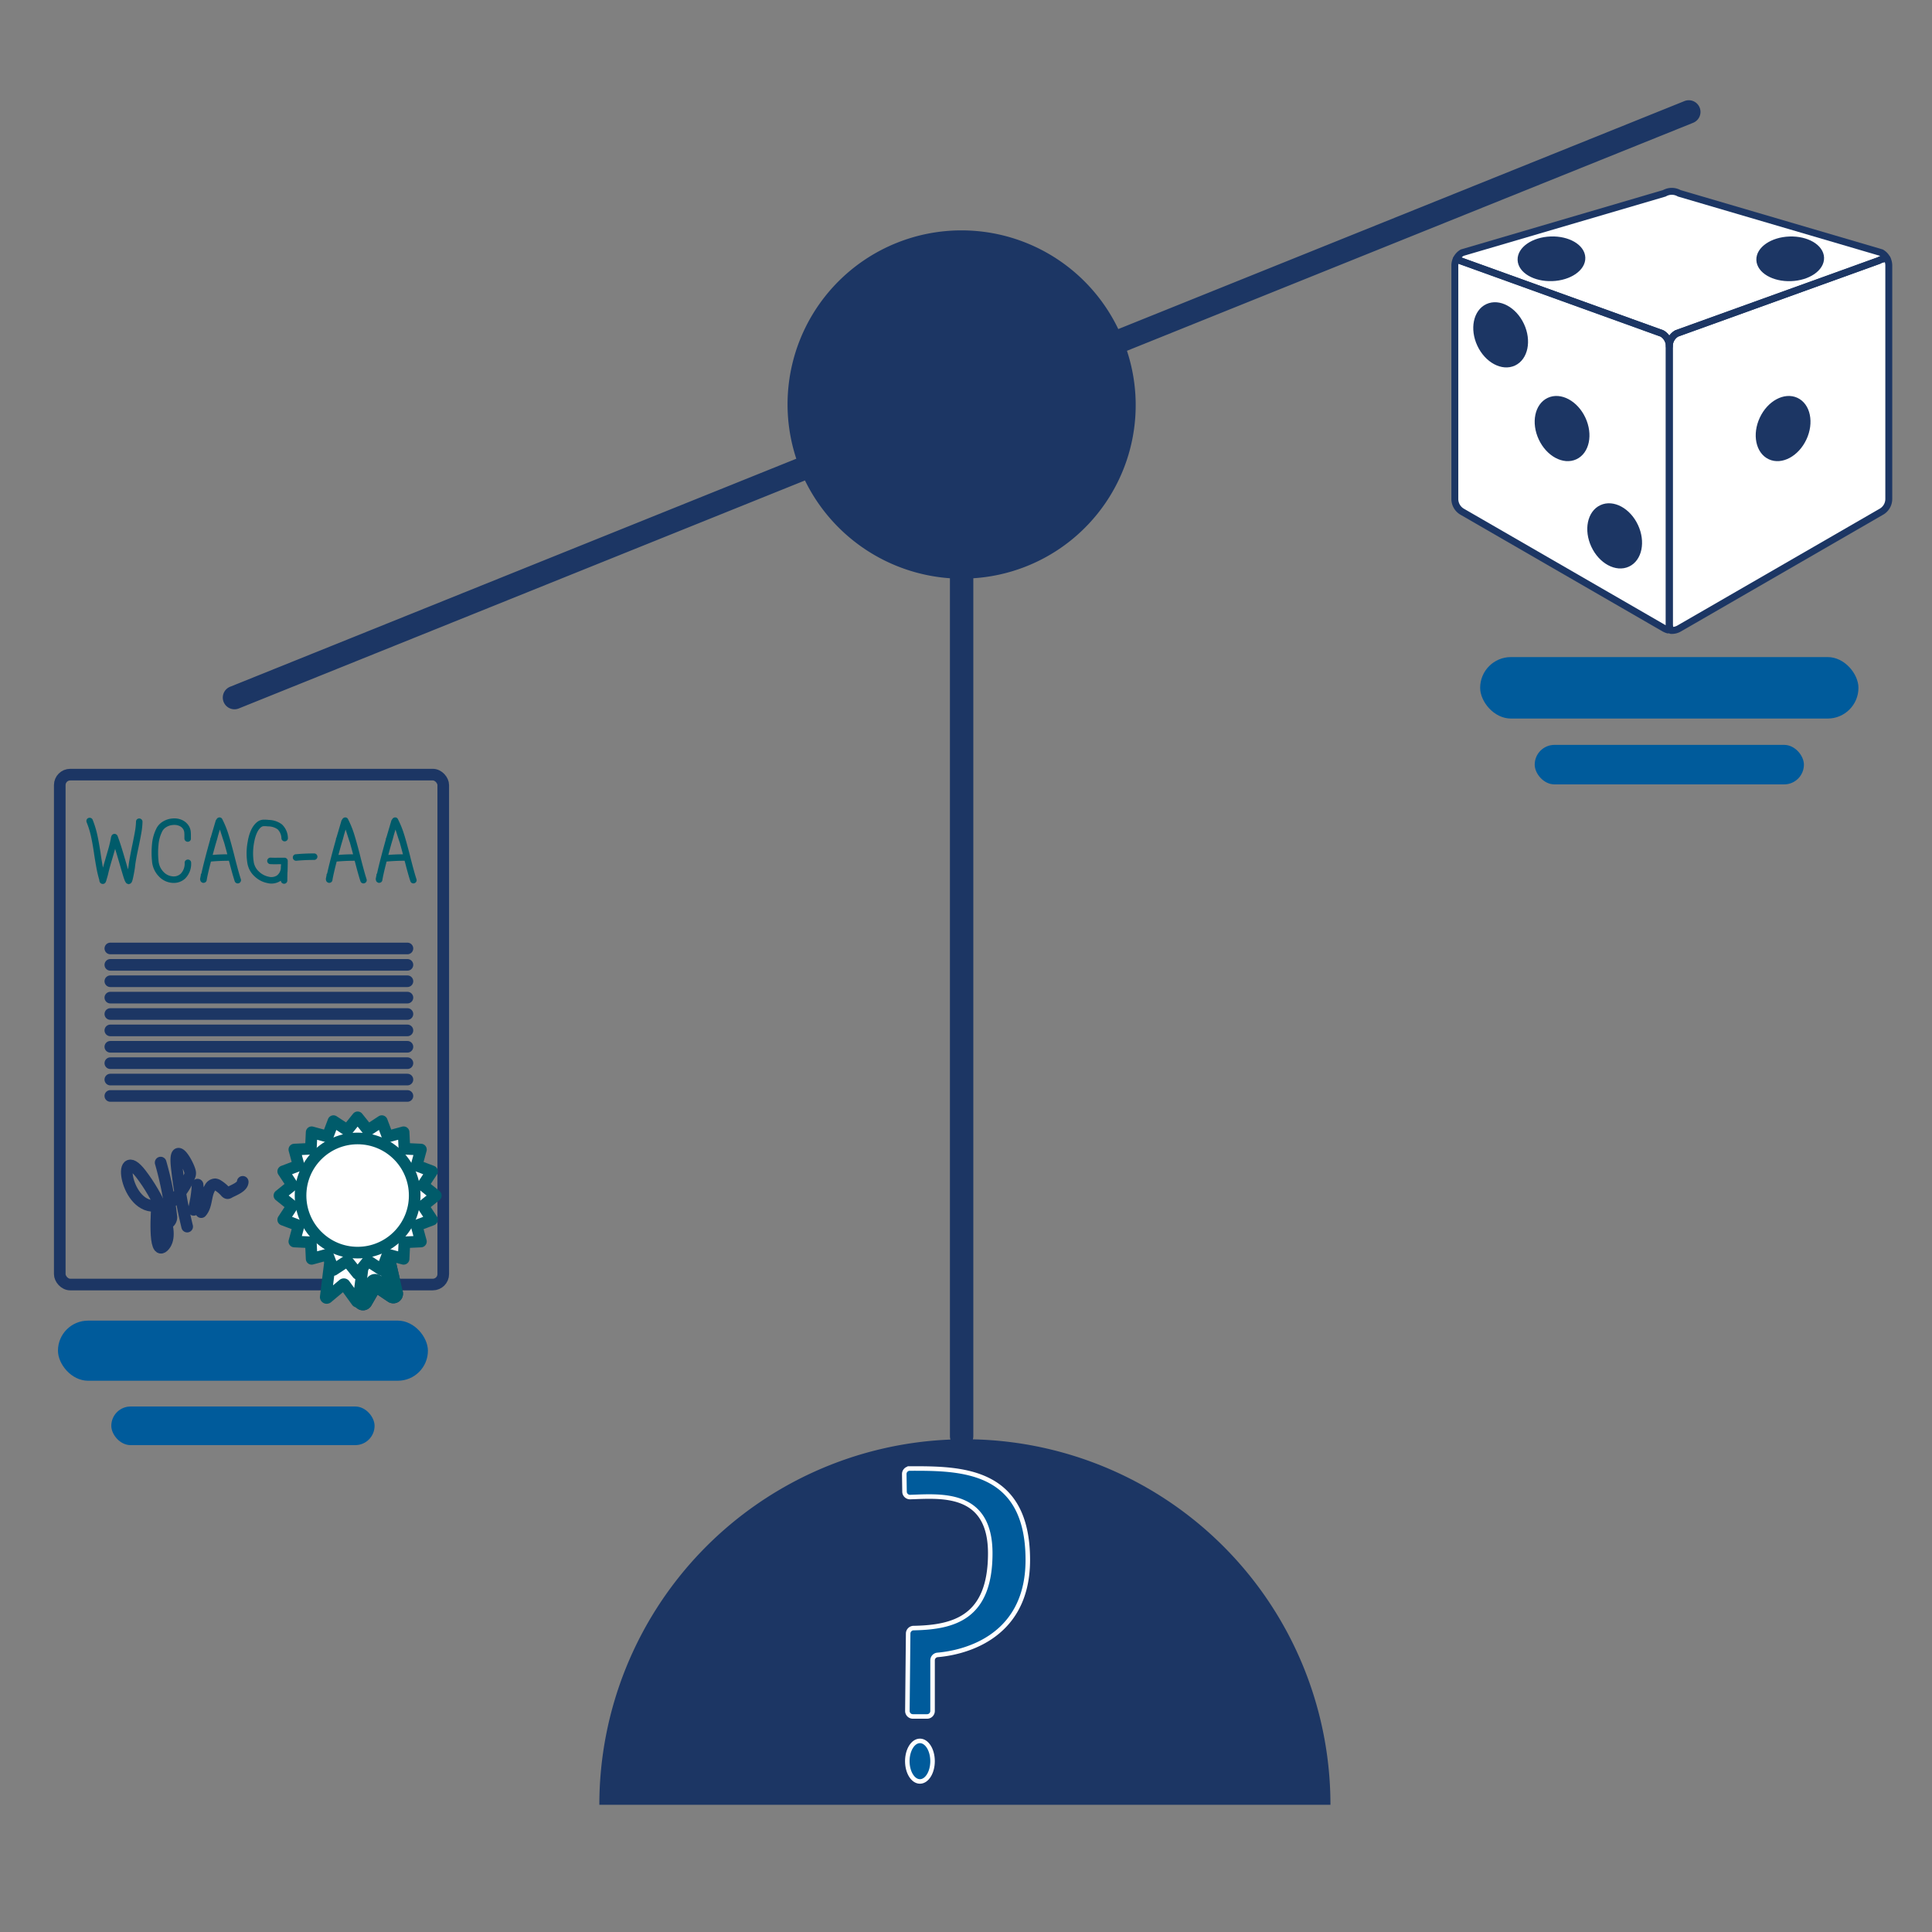 <svg xmlns="http://www.w3.org/2000/svg" width="500" height="500" viewBox="0 0 500 500">
  <rect x="0" y="0" width="500" height="500" fill="#808080" stroke="none"/>
  <title>Artboard 1sq icons</title>
  <path d="M438.189,31.776a3.026,3.026,0,0,0-2.259-5.615l-146.52,59a45.01,45.01,0,0,0-83.33,33.556L59.546,177.731a3.028,3.028,0,0,0,1.13,5.833,3.033,3.033,0,0,0,1.13-.219l1.18-.475,145.338-58.528A45.336,45.336,0,0,0,245.84,149.65V371.715a2.974,2.974,0,0,0,.135.843,94.6,94.6,0,0,0-90.865,94.525H344.319A94.6,94.6,0,0,0,251.775,372.5a2.98,2.98,0,0,0,.118-.789V149.651a44.888,44.888,0,0,0,39.761-58.867l142.7-57.462Z" fill="#1c3664"/>
  <g>
    <path d="M234.09,386.041a1.414,1.414,0,0,0,1.456,1.4c7.762-.234,20.731-1.671,20.731,14.549,0,16.548-9.214,19.166-19.84,19.355a1.425,1.425,0,0,0-1.408,1.4l-.2,20.04a1.42,1.42,0,0,0,1.42,1.434h3.679a1.419,1.419,0,0,0,1.42-1.419V429.7a1.411,1.411,0,0,1,1.3-1.413c5.078-.42,23.347-3.4,23.347-24.574,0-23.712-17.439-23.693-30.555-23.661a1.416,1.416,0,0,0-1.417,1.442C234.038,382.776,234.072,384.651,234.09,386.041Z" fill="#005b9b" stroke="#fff" stroke-miterlimit="10" stroke-width="1.17"/>
    <ellipse cx="238.077" cy="455.789" rx="3.267" ry="5.25" fill="#005b9b" stroke="#fff" stroke-miterlimit="10" stroke-width="1.17"/>
  </g>
  <g>
    <rect x="15.468" y="200.474" width="99.244" height="131.962" rx="2.703" ry="2.703" fill="none" stroke="#1c3664" stroke-linecap="round" stroke-linejoin="round" stroke-width="3.01"/>
    <g>
      <path d="M101.654,335,97.2,332a.246.246,0,0,0-.351.081l-2.692,4.652a.246.246,0,0,1-.453-.068l-5.973-25.967a.246.246,0,0,1,.185-.295l7.847-1.805a.246.246,0,0,1,.3.184l5.973,25.967A.246.246,0,0,1,101.654,335Z" fill="#fff" stroke="#1c3664" stroke-linecap="round" stroke-linejoin="round" stroke-width="4.515"/>
      <path d="M101.654,335,97.2,332a.246.246,0,0,0-.351.081l-2.692,4.652a.246.246,0,0,1-.453-.068l-5.973-25.967a.246.246,0,0,1,.185-.295l7.847-1.805a.246.246,0,0,1,.3.184l5.973,25.967A.246.246,0,0,1,101.654,335Z" fill="#fff" stroke="#005b6a" stroke-linecap="round" stroke-linejoin="round" stroke-width="4.515"/>
      <path d="M92.337,336.8l-3.156-4.35a.245.245,0,0,0-.357-.044l-4.121,3.45a.246.246,0,0,1-.4-.219L87.569,309.2a.246.246,0,0,1,.275-.214l7.991.987a.246.246,0,0,1,.214.275l-3.268,26.443A.247.247,0,0,1,92.337,336.8Z" fill="#fff" stroke="#005b6a" stroke-linecap="round" stroke-linejoin="round" stroke-width="3.01"/>
    </g>
    <g>
      <polygon points="112.8 309.405 109.464 312.085 111.814 315.662 107.811 317.177 108.934 321.307 104.658 321.509 104.456 325.785 100.326 324.661 98.812 328.665 95.235 326.314 92.554 329.651 89.874 326.314 86.297 328.665 84.783 324.661 80.653 325.784 80.45 321.509 76.175 321.306 77.298 317.176 73.295 315.663 75.645 312.085 72.309 309.405 75.645 306.724 73.295 303.147 77.298 301.633 76.175 297.503 80.451 297.301 80.653 293.025 84.783 294.149 86.297 290.145 89.874 292.495 92.554 289.159 95.235 292.495 98.812 290.145 100.326 294.149 104.456 293.025 104.659 297.301 108.934 297.503 107.811 301.633 111.814 303.147 109.464 306.724 112.8 309.405" fill="#fff" stroke="#1c3664" stroke-miterlimit="10" stroke-width="1.111"/>
      <polygon points="112.8 309.405 109.464 312.085 111.814 315.662 107.811 317.177 108.934 321.307 104.658 321.509 104.456 325.785 100.326 324.661 98.812 328.665 95.235 326.314 92.554 329.651 89.874 326.314 86.297 328.665 84.783 324.661 80.653 325.784 80.45 321.509 76.175 321.306 77.298 317.176 73.295 315.663 75.645 312.085 72.309 309.405 75.645 306.724 73.295 303.147 77.298 301.633 76.175 297.503 80.451 297.301 80.653 293.025 84.783 294.149 86.297 290.145 89.874 292.495 92.554 289.159 95.235 292.495 98.812 290.145 100.326 294.149 104.456 293.025 104.659 297.301 108.934 297.503 107.811 301.633 111.814 303.147 109.464 306.724 112.8 309.405" fill="#fff" stroke="#005b6a" stroke-linecap="round" stroke-linejoin="round" stroke-width="3.01"/>
    </g>
    <circle cx="92.554" cy="309.405" r="14.772" fill="#fff" stroke="#005b6a" stroke-linecap="round" stroke-linejoin="round" stroke-width="3.01"/>
    <line x1="28.555" y1="245.461" x2="105.442" y2="245.461" fill="none" stroke="#1c3664" stroke-linecap="round" stroke-linejoin="round" stroke-width="3.01"/>
    <line x1="28.555" y1="249.702" x2="105.442" y2="249.702" fill="none" stroke="#1c3664" stroke-linecap="round" stroke-linejoin="round" stroke-width="3.01"/>
    <line x1="28.555" y1="253.943" x2="105.442" y2="253.943" fill="none" stroke="#1c3664" stroke-linecap="round" stroke-linejoin="round" stroke-width="3.01"/>
    <line x1="28.555" y1="258.185" x2="105.442" y2="258.185" fill="none" stroke="#1c3664" stroke-linecap="round" stroke-linejoin="round" stroke-width="3.01"/>
    <line x1="28.555" y1="262.426" x2="105.442" y2="262.426" fill="none" stroke="#1c3664" stroke-linecap="round" stroke-linejoin="round" stroke-width="3.01"/>
    <line x1="28.555" y1="266.667" x2="105.442" y2="266.667" fill="none" stroke="#1c3664" stroke-linecap="round" stroke-linejoin="round" stroke-width="3.01"/>
    <line x1="28.555" y1="270.908" x2="105.442" y2="270.908" fill="none" stroke="#1c3664" stroke-linecap="round" stroke-linejoin="round" stroke-width="3.01"/>
    <line x1="28.555" y1="275.149" x2="105.442" y2="275.149" fill="none" stroke="#1c3664" stroke-linecap="round" stroke-linejoin="round" stroke-width="3.01"/>
    <line x1="28.555" y1="279.391" x2="105.442" y2="279.391" fill="none" stroke="#1c3664" stroke-linecap="round" stroke-linejoin="round" stroke-width="3.01"/>
    <line x1="28.555" y1="283.632" x2="105.442" y2="283.632" fill="none" stroke="#1c3664" stroke-linecap="round" stroke-linejoin="round" stroke-width="3.01"/>
    <path d="M40.662,311.987c-8.153,1.5-10.621-16.506-4.2-8.179,4.162,5.4,9.066,15,6.066,18.54S40.662,311.987,40.662,311.987Z" fill="none" stroke="#1c3664" stroke-linecap="round" stroke-linejoin="round" stroke-width="3.01"/>
    <path d="M41.574,300.877a83.326,83.326,0,0,1,2.778,14.087,1.765,1.765,0,0,1-2.985,1.344c-.952-.943-1.237-2.239,1.076-3.775a17.133,17.133,0,0,0,6.69-8.347,1.726,1.726,0,0,0,.055-.907c-.406-1.975-4.186-8.612-3.47-1.454a118.95,118.95,0,0,0,2.723,15.617" fill="none" stroke="#1c3664" stroke-linecap="round" stroke-linejoin="round" stroke-width="3.01"/>
    <path d="M50.128,313.111a30.577,30.577,0,0,0,1-6.525q.334,3.573.945,7.113c1.517-1.692,1.078-4.428,2.3-6.344a1.57,1.57,0,0,1,1.3-.858,1.7,1.7,0,0,1,.773.31,8.712,8.712,0,0,1,1.885,1.6c.164.186.358.4.6.38a.772.772,0,0,0,.331-.129c1-.583,3.526-1.415,3.556-2.8" fill="none" stroke="#1c3664" stroke-linecap="round" stroke-linejoin="round" stroke-width="3.01"/>
  </g>
  <rect x="15" y="341.778" width="95.744" height="15.555" rx="7.778" ry="7.778" fill="#005b9b"/>
  <rect x="28.805" y="364" width="68.134" height="10" rx="5" ry="5" fill="#005b9b"/>
  <g>
    <g>
      <path d="M488.375,66.931a3.754,3.754,0,0,0-1.478-1.543L434.57,50.022a3.868,3.868,0,0,0-3.826,0L378.418,65.388a3.809,3.809,0,0,0-1.531,1.672,3.75,3.75,0,0,0-.376,1.647v60.419a3.812,3.812,0,0,0,1.907,3.307l52.326,30.216a4.526,4.526,0,0,0,.895.376,3.733,3.733,0,0,0,.376-1.647,3.7,3.7,0,0,0,.454,1.777,3.77,3.77,0,0,0,2.1-.506L486.9,132.433a3.8,3.8,0,0,0,1.919-3.307V68.707A3.756,3.756,0,0,0,488.375,66.931Z" fill="#fff" stroke="#1c3664" stroke-miterlimit="10" stroke-width="1.136"/>
      <g>
        <ellipse cx="388.368" cy="86.654" rx="6.092" ry="8.202" transform="translate(-0.194 172.433) rotate(-25.027)" fill="#1c3664" stroke="#1c3664" stroke-miterlimit="10" stroke-width="1.136"/>
        <ellipse cx="417.876" cy="138.684" rx="6.092" ry="8.202" transform="translate(-19.435 189.802) rotate(-25.027)" fill="#1c3664" stroke="#1c3664" stroke-miterlimit="10" stroke-width="1.136"/>
        <ellipse cx="404.263" cy="110.91" rx="6.092" ry="8.202" transform="translate(-8.963 181.435) rotate(-25.027)" fill="#1c3664" stroke="#1c3664" stroke-miterlimit="10" stroke-width="1.136"/>
        <ellipse cx="461.466" cy="110.91" rx="8.202" ry="6.092" transform="translate(165.749 482.128) rotate(-64.973)" fill="#1c3664" stroke="#1c3664" stroke-miterlimit="10" stroke-width="1.136"/>
        <ellipse cx="463.476" cy="66.937" rx="8.202" ry="5.215" transform="matrix(0.999, -0.036, 0.036, 0.999, -2.117, 16.799)" fill="#1c3664" stroke="#1c3664" stroke-miterlimit="10" stroke-width="1.136"/>
        <ellipse cx="401.665" cy="66.937" rx="8.202" ry="5.215" transform="matrix(0.999, -0.036, 0.036, 0.999, -2.157, 14.564)" fill="#1c3664" stroke="#1c3664" stroke-miterlimit="10" stroke-width="1.136"/>
        <path d="M488.375,66.931a3.8,3.8,0,0,0-2.114.493L433.935,86.292a3.843,3.843,0,0,0-1.92,3.307,3.83,3.83,0,0,0-1.906-3.307L377.782,67.424a3.791,3.791,0,0,0-.895-.364,3.809,3.809,0,0,1,1.531-1.672l52.326-15.366a3.868,3.868,0,0,1,3.826,0L486.9,65.388A3.754,3.754,0,0,1,488.375,66.931Z" fill="none" stroke="#1c3664" stroke-linecap="round" stroke-linejoin="round" stroke-width="1.79"/>
        <path d="M432.015,89.6v71.779a3.73,3.73,0,0,1-.376,1.647,4.526,4.526,0,0,1-.895-.376l-52.326-30.216a3.812,3.812,0,0,1-1.907-3.307V68.707a3.75,3.75,0,0,1,.376-1.647,3.791,3.791,0,0,1,.895.364l52.327,18.868A3.83,3.83,0,0,1,432.015,89.6Z" fill="none" stroke="#1c3664" stroke-linecap="round" stroke-linejoin="round" stroke-width="1.79"/>
        <path d="M488.816,68.707v60.419a3.8,3.8,0,0,1-1.919,3.307L434.57,162.649a3.77,3.77,0,0,1-2.1.506,3.7,3.7,0,0,1-.454-1.777V89.6a3.843,3.843,0,0,1,1.92-3.307l52.326-18.868a3.8,3.8,0,0,1,2.114-.493A3.756,3.756,0,0,1,488.816,68.707Z" fill="none" stroke="#1c3664" stroke-linecap="round" stroke-linejoin="round" stroke-width="1.79"/>
      </g>
    </g>
    <rect x="383.063" y="170.052" width="97.904" height="15.906" rx="7.953" ry="7.953" fill="#005b9b"/>
    <rect x="397.18" y="192.775" width="69.671" height="10.225" rx="5.113" ry="5.113" fill="#005b9b"/>
  </g>
  <g>
    <path d="M35.42,212.07a.845.845,0,0,0-.22.573,16.952,16.952,0,0,1-.291,2.621c-.128.75-.347,1.866-.667,3.439l-.035.13c-.256,1.271-.436,2.184-.534,2.734-.183.96-.315,1.777-.388,2.427-.032.26-.082.593-.155,1.007q-.165-.556-.357-1.22c-.015-.06-.056-.205-.124-.438l-.113-.386c-.089-.321-.171-.593-.237-.795-.7-2.44-1.329-4.4-1.869-5.822l-.044-.091a1.018,1.018,0,0,0-.379-.354.741.741,0,0,0-.685-.026.805.805,0,0,0-.507.6.519.519,0,0,0-.093.292c-.128.749-.317,1.594-.565,2.509-.156.567-.4,1.424-.745,2.579-.183.65-.324,1.136-.427,1.471-.12.427-.232.837-.333,1.228l-.06-.31c-.14-.729-.321-1.831-.551-3.37l-.021-.175c-.3-1.888-.559-3.348-.775-4.338a25.407,25.407,0,0,0-1.281-4.243.848.848,0,0,0-.467-.424.872.872,0,0,0-.592,0,.782.782,0,0,0-.5.5.953.953,0,0,0,.016.622,21.525,21.525,0,0,1,1.187,3.92q.317,1.4.734,4.152a1.87,1.87,0,0,0,.028.253q.364,2.292.578,3.425a28.862,28.862,0,0,0,.76,3.2v.058a.775.775,0,0,0,.037.244.863.863,0,0,0,.548.646.848.848,0,0,0,.588.012.764.764,0,0,0,.364-.262l.108-.144.15-.4c.04-.153.1-.347.167-.587l.287-1c.153-.715.373-1.571.655-2.554.083-.309.225-.788.423-1.441.341-1.168.591-2.038.752-2.616l.007-.029c.266.843.56,1.822.887,2.954.069.224.146.482.237.8.013.042.051.167.112.378l.118.414q.512,1.778.833,2.8c.059.195.143.428.24.676a2.057,2.057,0,0,0,.22.491l.115.182a1.148,1.148,0,0,0,.159.2l.122.088a1.084,1.084,0,0,0,.488.118l.057.15.033-.152a.891.891,0,0,0,.633-.423,1.469,1.469,0,0,0,.141-.284c.031-.089.074-.229.142-.449q.108-.435.262-1.2c.182-.952.307-1.7.37-2.247.054-.57.173-1.344.354-2.3.1-.537.285-1.436.559-2.72l.037-.191c.311-1.482.535-2.63.666-3.412a18.809,18.809,0,0,0,.3-2.9.815.815,0,0,0-.248-.593A.863.863,0,0,0,35.42,212.07Z" fill="#005b6a"/>
    <path d="M48.06,222.66a.8.8,0,0,0-.275.606,3.724,3.724,0,0,1-.99,2.823,2.623,2.623,0,0,1-2.112.711,3.651,3.651,0,0,1-2.342-1.13,4.658,4.658,0,0,1-1.321-2.988,19.4,19.4,0,0,1,0-4.011,9.3,9.3,0,0,1,1.04-3.651,2.91,2.91,0,0,1,1.09-1.028,3.662,3.662,0,0,1,1.637-.487,3.273,3.273,0,0,1,1.636.245,2.168,2.168,0,0,1,1.045.938,2,2,0,0,1,.216.709,7.966,7.966,0,0,1,.04.936v.7l.006.08a.867.867,0,0,0,.285.524.855.855,0,0,0,1.164-.032.744.744,0,0,0,.227-.615v-.639a10.651,10.651,0,0,0-.047-1.179,3.656,3.656,0,0,0-.43-1.327,4.006,4.006,0,0,0-1.785-1.615,4.8,4.8,0,0,0-2.477-.41,5.5,5.5,0,0,0-2.378.719,4.512,4.512,0,0,0-1.686,1.63A11.066,11.066,0,0,0,39.34,218.5a21.861,21.861,0,0,0,0,4.35,6.356,6.356,0,0,0,1.813,4.007,5.284,5.284,0,0,0,3.407,1.627c.13.009.26.014.387.014a4.241,4.241,0,0,0,3.02-1.184,5.39,5.39,0,0,0,1.5-4.044.788.788,0,0,0-.268-.6A.873.873,0,0,0,48.06,222.66Z" fill="#005b6a"/>
    <path d="M60.98,222.732c-.022-.072-.1-.372-.23-.9-.15-.607-.248-.989-.289-1.147-.5-1.916-.93-3.467-1.289-4.614a24.69,24.69,0,0,0-1.627-4.038.809.809,0,0,0-.456-.446.86.86,0,0,0-.7.073.845.845,0,0,0-.359.4.829.829,0,0,0-.222.371l-1.273,4.321a.816.816,0,0,0-.134.456v.035c-1.032,3.674-1.793,6.617-2.264,8.751l-.055.1a.411.411,0,0,0-.024.055l-.08.093v.211l-.162.814a.908.908,0,0,0-.005.437l.027.114a.775.775,0,0,0,.543.6l.069.06h.211a.816.816,0,0,0,.836-.715c.164-1.015.532-2.624,1.093-4.79,1.427-.137,2.961-.207,4.567-.207a.836.836,0,0,0,.087-.017c.06.231.1.38.133.47.538,2.121,1,3.749,1.364,4.833a.807.807,0,0,0,.439.5.829.829,0,0,0,.346.077.855.855,0,0,0,.286-.051.866.866,0,0,0,.462-.405.819.819,0,0,0,.055-.653Q61.8,225.931,60.98,222.732Zm-5.072-4.618h.017a6.188,6.188,0,0,1,.2-.7c.11-.32.167-.654.275-.975h-.019q.26-.891.516-1.75c.2.527.908,2.867,1.1,3.329,0,0,.546,1.947.831,3.069v0c-1.326.008-2.589.065-3.787.163C55.3,220.293,55.589,219.249,55.908,218.114Z" fill="#005b6a"/>
    <path d="M67.589,214.06a1.205,1.205,0,0,1,.587-.24,4.779,4.779,0,0,1,.93.027,1.134,1.134,0,0,1,.227.021,4.249,4.249,0,0,1,2.529.773,3.4,3.4,0,0,1,.973,2.374.878.878,0,0,0,.287.519.811.811,0,0,0,.618.205.833.833,0,0,0,.595-.311.8.8,0,0,0,.176-.608,4.953,4.953,0,0,0-1.548-3.466,5.763,5.763,0,0,0-3.434-1.154,1.064,1.064,0,0,0-.335-.034,6.93,6.93,0,0,0-1.247-.019,2.806,2.806,0,0,0-1.383.577c-1.239.976-2.072,2.722-2.474,5.185a15.829,15.829,0,0,0-.041,5.622,5.9,5.9,0,0,0,1.908,3.34,6.578,6.578,0,0,0,3.238,1.664,4.261,4.261,0,0,0,3.368-.54c.04-.025.079-.051.117-.077a.823.823,0,0,0,.249.549.832.832,0,0,0,.6.248.812.812,0,0,0,.621-.278.851.851,0,0,0,.21-.563c0-.55.015-1.292.035-2.144a2,2,0,0,0,.03-.36q.042-1.693.041-2.552a.847.847,0,0,0-.221-.576.827.827,0,0,0-.62-.266H71.89c-.749.014-1.377.006-1.889-.021a.845.845,0,0,0-.57.217.834.834,0,0,0-.063,1.188.8.8,0,0,0,.581.277h0c.524.03,1.183.038,1.949.023h.826c0,.035,0,.074,0,.118,0,.085,0,.189-.02.362l-.023.125v.18a2.6,2.6,0,0,1-1.027,2.142,2.713,2.713,0,0,1-2.126.305,5.07,5.07,0,0,1-2.436-1.259,4.292,4.292,0,0,1-1.4-2.4,14.884,14.884,0,0,1,.045-5.046C66.085,216.143,66.709,214.752,67.589,214.06Z" fill="#005b6a"/>
    <path d="M81.309,220.867c-1.678,0-3.275.072-4.747.214a.771.771,0,0,0-.619.326.874.874,0,0,0-.158.58.819.819,0,0,0,.276.555.862.862,0,0,0,.613.22h.014c1.441-.14,3-.211,4.621-.211a.852.852,0,0,0,.841-.842.848.848,0,0,0-.841-.842Z" fill="#005b6a"/>
    <path d="M93.525,222.732c-.022-.072-.1-.372-.231-.9-.149-.607-.247-.989-.288-1.147-.5-1.916-.931-3.467-1.289-4.614a24.78,24.78,0,0,0-1.627-4.038.814.814,0,0,0-.456-.446.86.86,0,0,0-.7.073.84.84,0,0,0-.359.4.83.83,0,0,0-.223.371l-1.273,4.321a.823.823,0,0,0-.133.456v.035c-1.032,3.674-1.794,6.617-2.265,8.751l-.055.1a.415.415,0,0,0-.023.055l-.081.093v.211l-.162.814a.933.933,0,0,0-.005.437l.028.114a.775.775,0,0,0,.542.6l.069.06H85.2a.814.814,0,0,0,.836-.715c.165-1.015.533-2.624,1.094-4.79,1.427-.137,2.961-.207,4.566-.207a.855.855,0,0,0,.088-.017c.059.231.1.38.132.47.539,2.121,1,3.749,1.364,4.833a.811.811,0,0,0,.44.5.828.828,0,0,0,.345.077.857.857,0,0,0,.287-.051.873.873,0,0,0,.462-.405.819.819,0,0,0,.055-.653Q94.349,225.931,93.525,222.732Zm-5.073-4.618h.018a6.4,6.4,0,0,1,.2-.7c.111-.32.168-.654.276-.975h-.02q.261-.891.516-1.75c.2.527.908,2.867,1.1,3.329,0,0,.545,1.947.831,3.069v0c-1.326.008-2.59.065-3.787.163C87.846,220.293,88.133,219.249,88.452,218.114Z" fill="#005b6a"/>
    <path d="M107.777,227.519q-.523-1.589-1.347-4.787c-.022-.072-.1-.372-.23-.9-.15-.607-.248-.989-.289-1.147-.5-1.916-.93-3.467-1.289-4.614A24.69,24.69,0,0,0,103,212.03a.811.811,0,0,0-.456-.446.86.86,0,0,0-.7.073.845.845,0,0,0-.359.4.829.829,0,0,0-.222.371l-1.273,4.321a.816.816,0,0,0-.134.456v.035c-1.032,3.674-1.793,6.617-2.264,8.751l-.055.1a.411.411,0,0,0-.024.055l-.08.093v.211l-.162.814a.908.908,0,0,0,0,.437l.027.114a.775.775,0,0,0,.542.6l.07.06h.211a.816.816,0,0,0,.836-.715c.164-1.015.532-2.624,1.093-4.79,1.427-.137,2.961-.207,4.566-.207a.855.855,0,0,0,.088-.017c.059.231.1.38.133.47.538,2.121,1,3.749,1.364,4.833a.807.807,0,0,0,.439.5.829.829,0,0,0,.346.077.855.855,0,0,0,.286-.051.866.866,0,0,0,.462-.405A.819.819,0,0,0,107.777,227.519Zm-6.419-9.405h.017a6.188,6.188,0,0,1,.2-.7c.11-.32.167-.654.275-.975h-.019q.26-.891.516-1.75c.2.527.908,2.867,1.1,3.329,0,0,.546,1.947.831,3.069v0c-1.326.008-2.589.065-3.787.163C100.752,220.293,101.039,219.249,101.358,218.114Z" fill="#005b6a"/>
  </g>
</svg>
